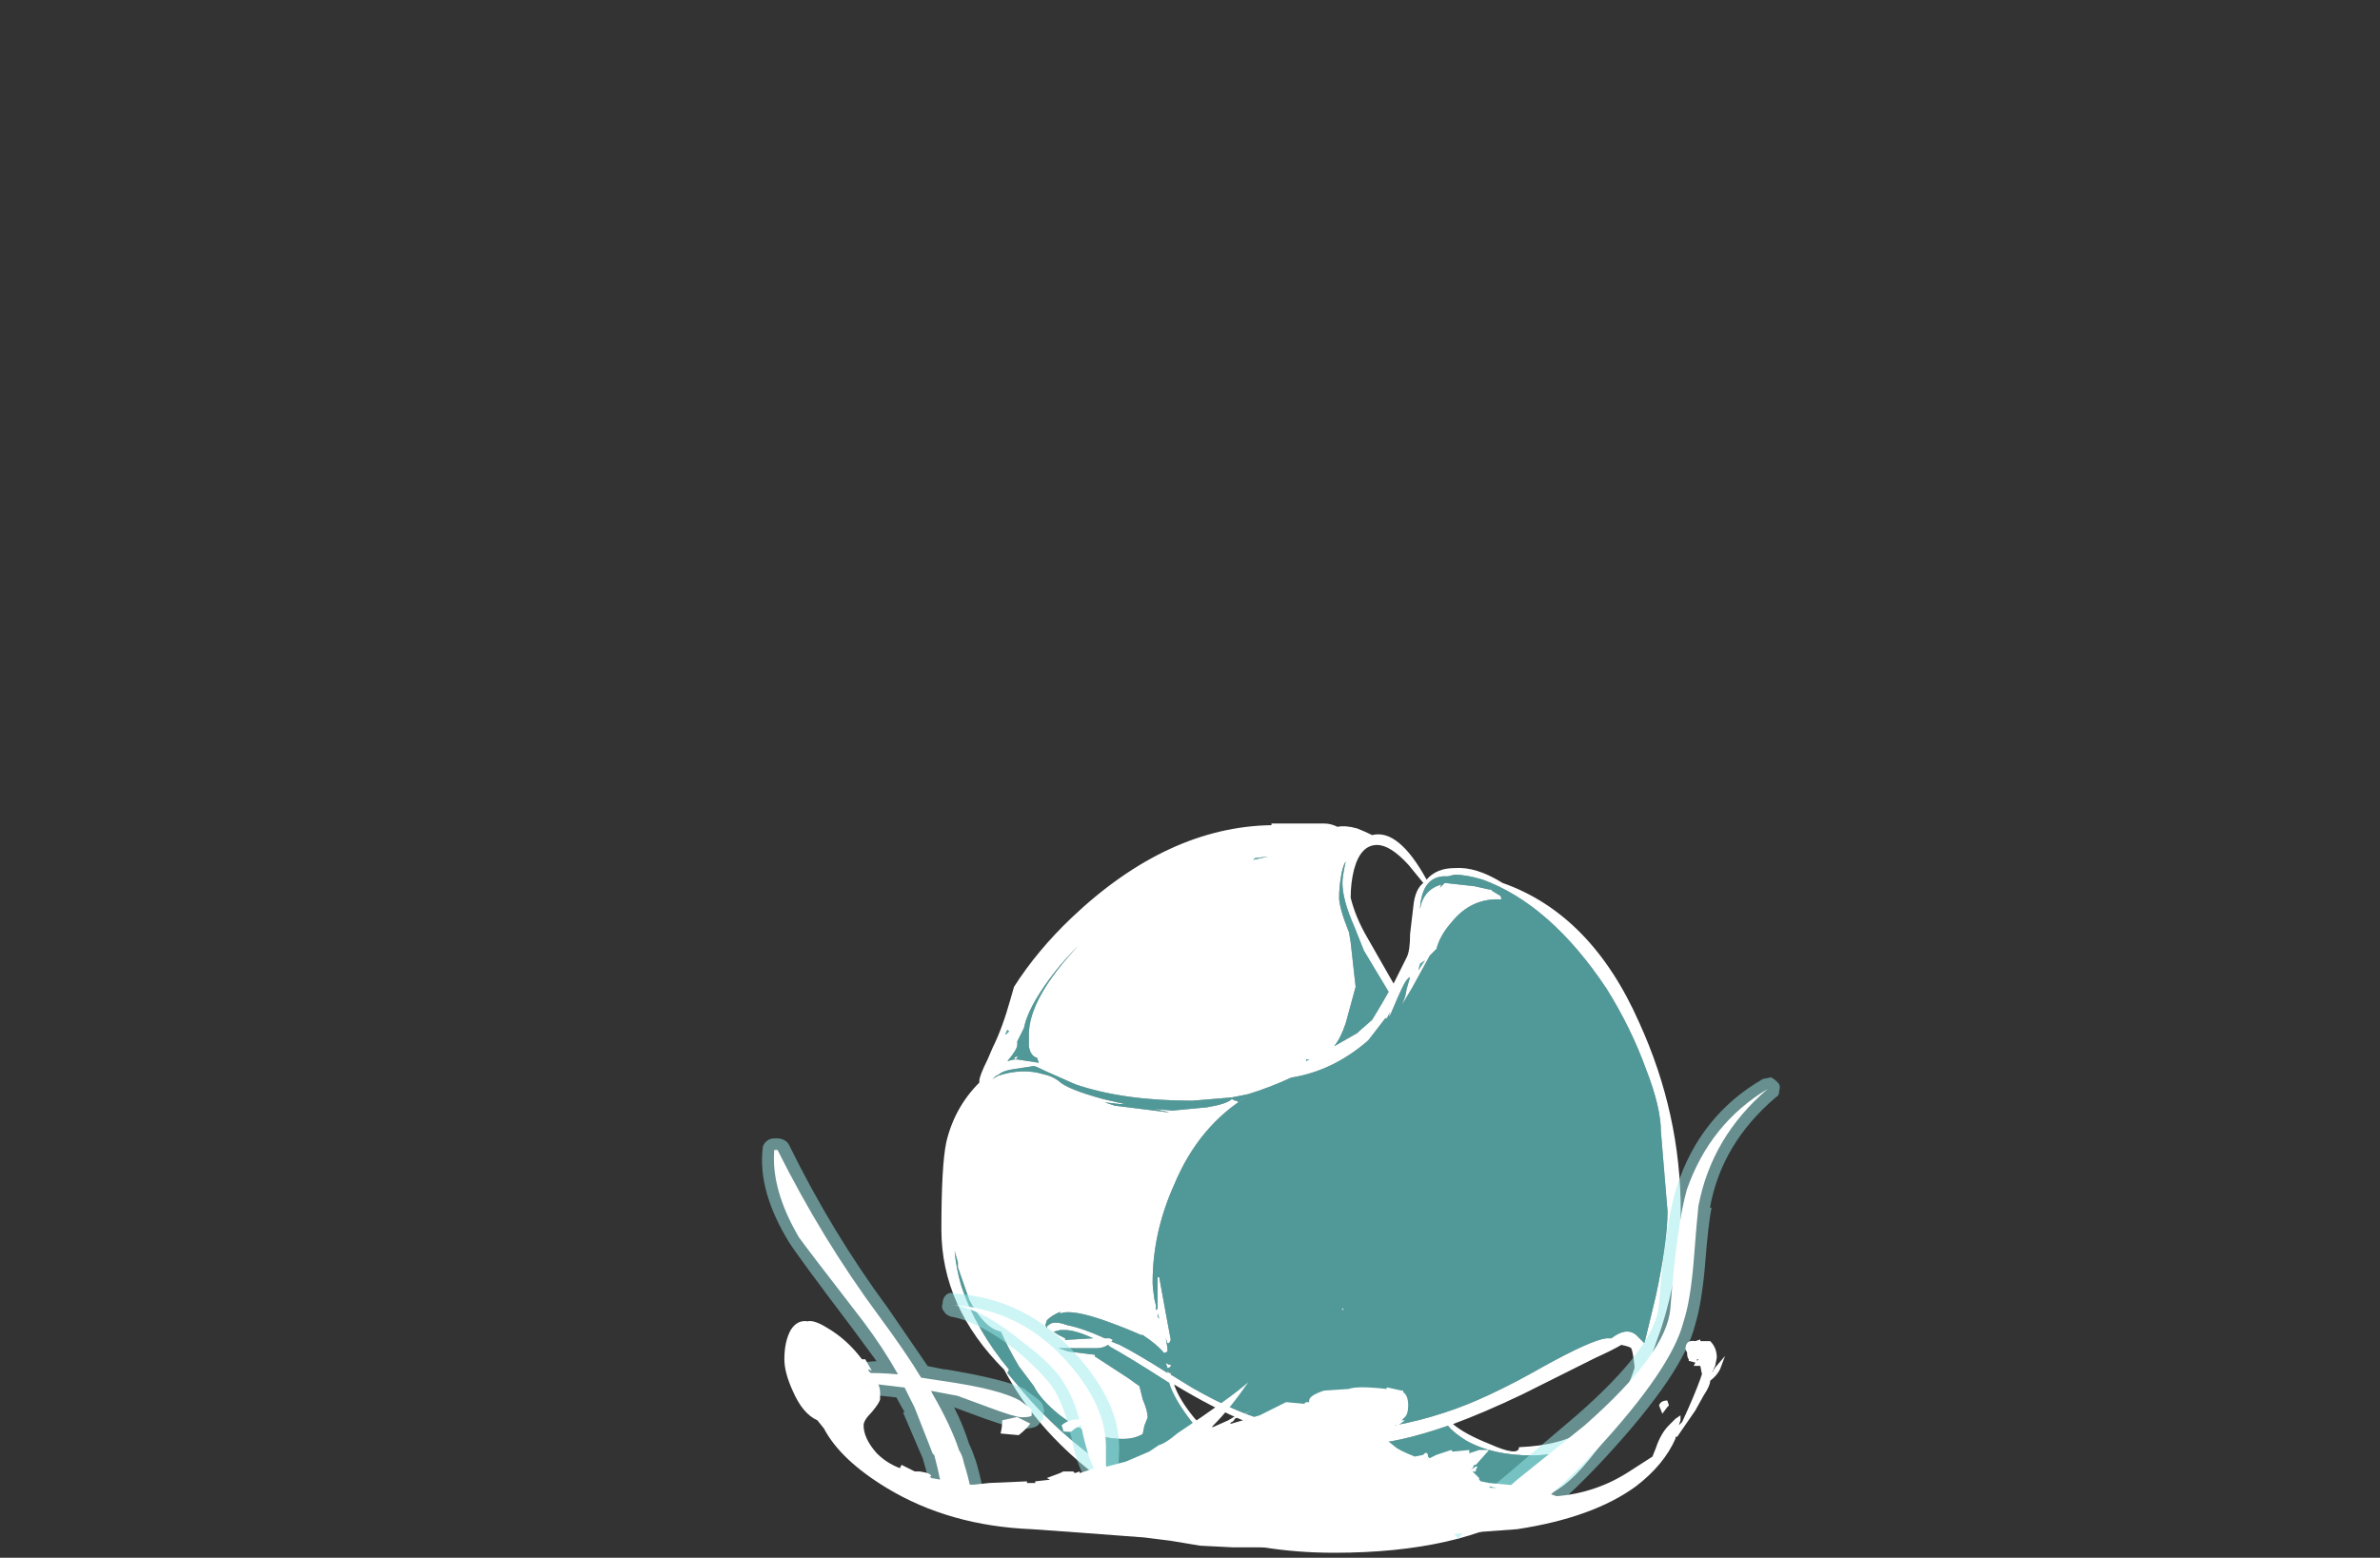 <?xml version="1.0" encoding="UTF-8" standalone="no"?>
<svg xmlns:ffdec="https://www.free-decompiler.com/flash" xmlns:xlink="http://www.w3.org/1999/xlink" ffdec:objectType="frame" height="330.45px" width="504.75px" xmlns="http://www.w3.org/2000/svg">
  <rect width="100%" height="100%" fill="#333333" stroke="none"/>
  <g transform="matrix(1.0, 0.0, 0.0, 1.0, 273.75, 301.35)">
    <use ffdec:characterId="1997" height="22.1" transform="matrix(7.0, 0.0, 0.0, 7.0, -74.1, -126.65)" width="22.4" xlink:href="#shape0"/>
    <use ffdec:characterId="1996" height="14.0" transform="matrix(7.0, 0.0, 0.0, 7.0, -112.0, -72.8)" width="30.8" xlink:href="#shape1"/>
    <use ffdec:characterId="1998" height="7.25" transform="matrix(7.0, 0.0, 0.0, 7.0, -107.4, -23.85)" width="28.5" xlink:href="#shape2"/>
  </g>
  <defs>
    <g id="shape0" transform="matrix(1.0, 0.0, 0.0, 1.0, -27.85, -27.35)">
      <path d="M40.05 45.75 Q41.6 45.7 43.1 45.2 44.35 44.8 46.1 43.8 47.55 43.0 48.0 42.95 L48.15 42.95 Q48.6 42.6 48.9 42.85 L49.15 43.1 49.5 41.65 Q49.85 40.0 49.85 39.1 L49.65 36.7 Q49.65 35.95 49.2 34.8 48.75 33.55 48.0 32.35 46.3 29.8 44.25 29.05 43.75 28.9 43.4 28.9 L43.2 28.95 43.05 28.95 Q42.4 29.0 42.35 29.95 42.45 29.35 43.0 29.2 L42.95 29.3 43.1 29.15 44.0 29.25 44.45 29.35 44.5 29.35 44.55 29.4 44.8 29.55 44.8 29.6 Q44.85 29.6 44.8 29.65 43.9 29.6 43.3 30.35 42.95 30.75 42.85 31.15 L42.65 31.35 42.1 32.35 41.8 32.85 41.9 32.6 41.95 32.35 42.05 32.0 Q41.95 32.05 41.85 32.25 41.7 32.55 41.45 33.15 L41.4 33.2 41.45 33.05 41.35 33.25 41.3 33.25 40.8 33.9 40.75 33.95 Q39.7 34.85 38.45 35.05 37.8 35.35 37.15 35.55 L36.65 35.65 35.45 35.75 Q33.35 35.75 31.9 35.25 L31.0 34.85 Q30.7 34.7 30.65 34.7 L30.0 34.8 Q29.7 34.85 29.6 34.95 L29.5 35.0 29.4 35.1 29.55 35.0 Q30.3 34.75 30.95 34.95 31.2 35.0 31.4 35.15 31.65 35.4 32.75 35.7 L33.4 35.85 33.25 35.85 32.8 35.8 33.1 35.9 34.7 36.1 34.75 36.1 34.3 36.0 34.85 36.05 35.9 35.95 Q36.5 35.85 36.65 35.7 L36.75 35.75 36.8 35.75 36.85 35.8 37.15 35.6 Q35.65 36.5 34.9 38.3 34.25 39.75 34.25 41.25 34.25 41.4 34.3 41.75 L34.35 41.95 34.35 42.1 34.4 42.05 34.4 41.1 34.45 41.1 34.65 42.2 34.8 43.0 34.75 43.1 34.7 43.1 34.65 42.95 34.7 43.25 34.7 43.35 34.6 43.4 Q34.4 43.15 33.95 42.85 L33.9 42.85 Q33.45 42.65 32.9 42.45 31.8 42.05 31.45 42.2 L31.45 42.15 Q31.2 42.25 31.05 42.4 L31.0 42.55 31.05 42.65 Q31.05 42.55 31.1 42.55 31.25 42.4 31.65 42.55 32.15 42.65 32.8 42.95 L32.95 42.95 33.05 43.0 33.0 43.05 33.25 43.15 Q33.75 43.4 34.7 44.0 L34.7 43.95 34.75 44.0 34.8 44.0 34.8 44.05 35.45 44.45 Q36.85 45.25 37.9 45.5 38.5 45.65 39.05 45.65 L39.75 45.7 40.0 45.7 39.9 45.8 40.05 45.75 M50.0 41.35 Q49.8 42.3 49.55 42.95 L49.2 43.95 49.15 43.95 49.1 44.0 Q49.0 44.65 47.95 46.0 47.0 47.35 46.3 47.65 L45.7 48.1 Q43.55 49.45 39.75 49.45 35.3 49.45 32.15 46.8 30.6 45.5 29.75 43.9 27.85 42.0 27.85 39.65 27.85 37.7 28.0 37.0 28.25 35.95 29.0 35.2 L29.0 35.15 Q29.0 35.0 29.25 34.5 L29.4 34.15 Q29.7 33.55 29.95 32.65 L30.05 32.3 Q30.75 31.2 31.8 30.2 34.7 27.45 37.85 27.4 L37.85 27.35 39.45 27.35 Q39.65 27.35 39.85 27.45 40.1 27.4 40.45 27.5 40.7 27.6 40.9 27.7 41.7 27.5 42.55 29.05 42.85 28.7 43.4 28.7 44.05 28.65 44.85 29.15 47.55 30.1 49.0 33.4 50.25 36.15 50.25 39.1 50.25 40.05 50.0 41.35 M48.85 43.85 L48.85 43.8 Q48.8 43.35 48.75 43.25 48.7 43.2 48.45 43.15 48.2 43.3 47.65 43.55 L45.45 44.65 Q44.3 45.2 43.35 45.55 43.7 45.85 44.45 46.15 45.35 46.55 45.35 46.25 46.65 46.2 47.4 45.7 L47.9 45.35 Q48.05 45.25 48.15 45.25 48.6 44.6 48.8 44.0 L48.85 43.85 M47.6 46.0 L47.7 45.9 47.55 46.0 Q46.75 46.5 45.75 46.5 44.55 46.5 43.75 46.05 43.35 45.8 43.2 45.6 41.6 46.15 40.7 46.15 L39.4 46.1 38.85 46.4 Q38.15 46.75 37.6 46.75 36.4 46.75 35.45 45.5 34.9 44.8 34.75 44.3 33.5 43.5 32.95 43.2 L32.9 43.15 Q32.75 43.25 32.55 43.25 L31.4 43.25 31.7 43.35 32.5 43.45 32.5 43.5 33.5 44.15 33.85 44.4 33.95 44.8 Q34.1 45.15 34.1 45.35 L34.0 45.6 33.95 45.85 Q33.7 46.0 33.35 46.0 32.35 46.0 31.4 45.25 30.85 44.8 30.65 44.4 L30.2 43.8 Q29.9 43.3 29.65 42.75 29.15 42.65 28.7 41.8 L28.35 40.8 28.35 40.65 28.25 40.3 Q28.3 40.85 28.45 41.35 28.9 42.7 29.9 43.9 L29.85 44.0 30.35 44.6 Q31.2 45.6 32.25 46.4 35.55 48.95 39.8 48.95 43.2 48.95 45.25 47.95 45.7 47.75 46.2 47.45 47.0 46.7 47.6 46.0 M42.0 28.6 Q41.45 28.0 41.05 28.0 40.55 28.0 40.35 28.75 40.25 29.15 40.25 29.6 40.4 30.2 40.75 30.8 L41.55 32.2 41.95 31.4 Q42.05 31.2 42.05 30.7 L42.15 29.85 Q42.2 29.35 42.45 29.15 L42.0 28.6 M42.5 31.5 L42.35 31.6 42.3 31.8 42.5 31.5 M41.2 32.8 L41.4 32.45 40.65 31.2 40.35 30.45 Q40.0 29.65 40.0 29.15 40.0 28.95 40.1 28.5 40.0 28.65 39.95 29.0 39.9 29.3 39.9 29.6 39.9 29.9 40.2 30.65 L40.25 30.95 40.4 32.3 40.1 33.4 Q39.95 33.85 39.75 34.1 L40.45 33.7 40.5 33.65 40.9 33.3 41.2 32.8 M37.3 28.45 L37.75 28.35 37.35 28.4 37.3 28.45 M38.9 34.5 L38.9 34.55 39.0 34.5 38.9 34.5 M30.15 34.5 L30.8 34.6 30.75 34.45 Q30.55 34.4 30.5 34.1 L30.5 33.75 Q30.5 32.65 32.0 31.05 31.2 31.85 30.7 32.7 30.5 33.05 30.4 33.35 L30.35 33.55 30.15 33.95 30.15 34.05 Q30.15 34.2 29.85 34.55 L30.05 34.5 30.15 34.5 M30.15 34.4 Q30.15 34.55 30.15 34.45 L30.1 34.5 30.05 34.45 30.15 34.4 M29.9 33.65 L29.85 33.6 29.8 33.7 29.8 33.75 29.9 33.65 M34.4 42.2 L34.4 42.3 34.45 42.35 34.4 42.2 M32.1 42.1 L32.1 42.1 M31.6 42.95 L31.6 43.0 32.45 42.95 Q31.9 42.7 31.6 42.7 L31.45 42.7 31.25 42.75 31.4 42.85 31.6 42.95 M34.75 43.75 L34.8 43.75 34.8 43.8 Q34.75 43.85 34.7 43.85 L34.65 43.7 34.75 43.75 M35.5 45.35 Q36.35 46.35 37.35 46.35 37.6 46.35 38.5 46.1 L38.85 46.0 38.8 45.95 Q37.3 45.8 34.9 44.35 35.05 44.8 35.5 45.35" fill="#ffffff" fill-rule="evenodd" stroke="none"/>
      <path d="M40.0 45.7 L40.05 45.75 39.9 45.8 40.0 45.7 M47.6 46.0 L47.55 46.0 47.7 45.9 47.6 46.0 M30.05 34.5 L30.15 34.5 30.05 34.5" fill="#00fff7" fill-opacity="0.498" fill-rule="evenodd" stroke="none"/>
      <path d="M42.5 31.5 L42.3 31.8 42.35 31.6 42.5 31.5 M37.3 28.45 L37.35 28.4 37.75 28.35 37.3 28.45 M38.9 34.5 L39.0 34.5 38.9 34.55 38.9 34.5 M29.9 33.65 L29.8 33.75 29.8 33.7 29.85 33.6 29.9 33.65 M32.1 42.1 L32.1 42.1 M34.4 42.2 L34.45 42.35 34.4 42.3 34.4 42.2" fill="#70ffff" fill-opacity="0.6" fill-rule="evenodd" stroke="none"/>
      <path d="M40.0 45.7 L39.75 45.7 39.05 45.65 Q38.5 45.65 37.9 45.5 36.85 45.25 35.45 44.45 L34.8 44.05 34.8 44.0 34.75 44.0 34.7 43.95 34.7 44.0 Q33.75 43.4 33.25 43.15 L33.0 43.05 33.05 43.0 32.95 42.95 32.8 42.95 Q32.15 42.65 31.65 42.55 31.25 42.4 31.1 42.55 31.05 42.55 31.05 42.65 L31.0 42.55 31.05 42.4 Q31.2 42.25 31.45 42.15 L31.45 42.2 Q31.8 42.05 32.9 42.45 33.45 42.65 33.9 42.85 L33.95 42.85 Q34.4 43.15 34.6 43.4 L34.7 43.35 34.7 43.25 34.65 42.95 34.7 43.1 34.75 43.1 34.8 43.0 34.65 42.2 34.45 41.1 34.4 41.1 34.4 42.05 34.35 42.1 34.35 41.95 34.3 41.75 Q34.25 41.4 34.25 41.25 34.25 39.75 34.9 38.3 35.65 36.5 37.15 35.6 L36.85 35.8 36.8 35.75 36.75 35.75 36.65 35.7 Q36.5 35.85 35.9 35.95 L34.85 36.05 34.3 36.0 34.75 36.1 34.7 36.1 33.1 35.9 32.8 35.8 33.25 35.85 33.4 35.85 32.75 35.7 Q31.65 35.4 31.4 35.15 31.2 35.0 30.95 34.95 30.3 34.75 29.55 35.0 L29.4 35.1 29.5 35.0 29.6 34.95 Q29.7 34.85 30.0 34.8 L30.65 34.7 Q30.7 34.7 31.0 34.85 L31.9 35.25 Q33.35 35.75 35.45 35.75 L36.65 35.65 37.15 35.55 Q37.8 35.35 38.45 35.05 39.7 34.85 40.75 33.95 L40.8 33.9 41.3 33.25 41.35 33.25 41.45 33.05 41.4 33.2 41.45 33.15 Q41.7 32.55 41.85 32.25 41.95 32.05 42.05 32.0 L41.95 32.35 41.9 32.6 41.8 32.85 42.1 32.35 42.65 31.35 42.85 31.15 Q42.95 30.75 43.3 30.35 43.9 29.6 44.8 29.65 44.85 29.6 44.8 29.6 L44.8 29.55 44.55 29.4 44.5 29.35 44.45 29.35 44.0 29.25 43.1 29.15 42.95 29.3 43.0 29.2 Q42.45 29.35 42.35 29.95 42.4 29.0 43.05 28.95 L43.2 28.95 43.4 28.9 Q43.75 28.9 44.25 29.05 46.3 29.8 48.0 32.35 48.75 33.55 49.2 34.8 49.65 35.95 49.65 36.7 L49.85 39.1 Q49.85 40.0 49.5 41.65 L49.15 43.1 48.9 42.85 Q48.6 42.6 48.15 42.95 L48.0 42.95 Q47.55 43.0 46.1 43.8 44.35 44.8 43.1 45.2 41.6 45.7 40.05 45.75 L40.0 45.7 M47.55 46.0 L47.6 46.0 Q47.0 46.7 46.2 47.45 45.7 47.75 45.25 47.95 43.2 48.95 39.8 48.95 35.55 48.95 32.25 46.4 31.2 45.6 30.35 44.6 L29.85 44.0 29.9 43.9 Q28.9 42.7 28.45 41.35 28.3 40.85 28.25 40.3 L28.35 40.65 28.35 40.8 28.7 41.8 Q29.15 42.65 29.65 42.75 29.9 43.3 30.2 43.8 L30.65 44.4 Q30.85 44.8 31.4 45.25 32.35 46.0 33.35 46.0 33.7 46.0 33.95 45.85 L34.0 45.6 34.1 45.35 Q34.1 45.15 33.95 44.8 L33.85 44.4 33.5 44.15 32.5 43.5 32.5 43.45 31.7 43.35 31.4 43.25 32.55 43.25 Q32.75 43.25 32.9 43.15 L32.95 43.2 Q33.5 43.5 34.75 44.3 34.9 44.8 35.45 45.5 36.4 46.75 37.6 46.75 38.15 46.75 38.85 46.4 L39.4 46.1 40.7 46.15 Q41.6 46.15 43.2 45.6 43.35 45.8 43.75 46.05 44.55 46.5 45.75 46.5 46.75 46.5 47.55 46.0 M41.2 32.8 L40.9 33.3 40.5 33.65 40.45 33.7 39.75 34.1 Q39.95 33.85 40.1 33.4 L40.4 32.3 40.25 30.95 40.2 30.65 Q39.9 29.9 39.9 29.6 39.9 29.3 39.95 29.0 40.0 28.65 40.1 28.5 40.0 28.95 40.0 29.15 40.0 29.65 40.35 30.45 L40.65 31.2 41.4 32.45 41.2 32.8 M30.05 34.5 L29.85 34.55 Q30.15 34.2 30.15 34.05 L30.15 33.95 30.35 33.55 30.4 33.35 Q30.5 33.05 30.7 32.7 31.2 31.85 32.0 31.05 30.5 32.65 30.5 33.75 L30.5 34.1 Q30.55 34.4 30.75 34.45 L30.8 34.6 30.15 34.5 30.05 34.5 M30.15 34.4 L30.05 34.45 30.1 34.5 30.15 34.45 Q30.15 34.55 30.15 34.4 M31.6 42.95 L31.4 42.85 31.25 42.75 31.45 42.7 31.6 42.7 Q31.9 42.7 32.45 42.95 L31.6 43.0 31.6 42.95 M34.75 43.75 L34.65 43.7 34.7 43.85 Q34.75 43.85 34.8 43.8 L34.8 43.75 34.75 43.75" fill="#70ffff" fill-opacity="0.498" fill-rule="evenodd" stroke="none"/>
    </g>
    <g id="shape1" transform="matrix(1.0, 0.0, 0.0, 1.0, 16.0, 10.4)">
      <path d="M11.15 -3.45 Q11.35 -6.05 11.7 -7.1 12.4 -9.25 14.3 -10.35 L14.55 -10.4 Q14.65 -10.35 14.75 -10.25 14.85 -10.15 14.8 -10.0 14.8 -9.85 14.7 -9.8 13.05 -8.4 12.7 -6.45 L12.75 -6.45 Q12.65 -6.0 12.55 -4.7 12.45 -3.55 12.25 -2.9 11.9 -1.45 9.55 1.1 8.35 2.4 7.45 3.05 6.0 3.0 5.45 3.25 5.15 3.4 5.1 3.6 L5.0 3.5 Q4.9 3.35 4.9 3.25 4.95 3.15 5.0 3.05 5.5 2.5 6.65 1.55 L8.65 -0.15 Q11.0 -2.2 11.15 -3.45 M-15.2 -8.35 Q-13.9 -5.7 -12.2 -3.4 L-11.0 -1.65 -10.5 -1.55 -10.45 -1.55 Q-8.65 -1.25 -8.05 -0.95 L-8.0 -0.9 -7.8 -0.75 Q-7.5 -0.55 -7.5 -0.4 -7.45 -0.3 -7.5 -0.2 L-7.5 -0.05 -7.6 0.05 Q-7.65 0.25 -8.15 0.25 -8.4 0.25 -9.25 -0.05 L-10.2 -0.4 Q-9.9 0.2 -9.75 0.7 -9.65 0.9 -9.55 1.2 -9.45 1.5 -9.3 2.2 -9.3 2.3 -9.3 2.4 -9.35 2.65 -9.75 2.8 L-10.0 2.8 Q-10.2 2.7 -10.45 2.5 L-10.5 2.5 Q-10.6 2.5 -10.75 2.45 L-10.9 2.25 -11.05 1.5 -11.15 1.15 -11.75 -0.25 -11.7 -0.25 -11.95 -0.7 -13.8 -0.9 Q-13.95 -0.9 -14.05 -1.0 -14.15 -1.1 -14.15 -1.25 L-14.15 -1.35 Q-14.15 -1.5 -14.05 -1.6 -14.0 -1.7 -13.85 -1.7 L-12.55 -1.8 -13.25 -2.75 Q-14.95 -5.0 -15.2 -5.4 -16.15 -6.95 -16.0 -8.25 -16.0 -8.35 -15.9 -8.45 -15.8 -8.55 -15.65 -8.55 L-15.55 -8.55 Q-15.45 -8.55 -15.35 -8.5 -15.25 -8.45 -15.2 -8.35 M-10.45 -3.8 Q-10.35 -3.9 -10.2 -3.85 -8.0 -3.7 -6.5 -2.0 -5.2 -0.55 -5.2 0.8 -5.2 1.2 -5.25 1.55 -5.25 1.65 -5.35 1.75 L-5.4 1.8 -5.45 1.8 -5.75 2.0 -5.95 2.0 Q-6.1 1.95 -6.15 1.85 -6.45 1.5 -6.65 0.5 -6.85 -0.4 -7.15 -0.9 -7.45 -1.4 -8.35 -2.15 -9.45 -3.0 -10.3 -3.15 -10.45 -3.2 -10.5 -3.3 -10.6 -3.4 -10.55 -3.55 -10.55 -3.7 -10.45 -3.8" fill="#9bebeb" fill-opacity="0.498" fill-rule="evenodd" stroke="none"/>
      <path d="M11.9 -3.0 Q11.55 -1.6 9.3 0.85 7.8 2.45 6.8 3.05 5.9 3.1 5.45 3.25 L5.3 3.35 5.3 3.25 Q5.75 2.75 6.85 1.8 L8.9 0.15 Q11.4 -2.05 11.5 -3.4 11.7 -5.95 12.0 -7.0 12.7 -9.0 14.45 -10.05 12.75 -8.6 12.35 -6.5 12.3 -6.05 12.2 -4.75 12.1 -3.6 11.9 -3.0 M-15.55 -8.2 Q-14.2 -5.5 -12.5 -3.2 -11.65 -2.05 -11.2 -1.3 L-10.55 -1.2 Q-8.8 -0.95 -8.2 -0.6 L-8.0 -0.45 Q-7.85 -0.35 -7.85 -0.3 L-7.85 -0.15 Q-7.9 -0.1 -8.15 -0.1 -8.35 -0.1 -9.15 -0.4 L-10.1 -0.75 -10.9 -0.9 -10.85 -0.8 Q-10.3 0.15 -10.05 0.9 -9.95 1.05 -9.9 1.3 -9.8 1.6 -9.65 2.25 -9.7 2.4 -9.85 2.45 -10.05 2.4 -10.25 2.2 L-10.35 2.1 -10.55 2.15 -10.7 1.45 -10.8 1.05 -10.85 1.0 -11.4 -0.4 -11.7 -1.0 -13.8 -1.25 -13.8 -1.35 Q-13.0 -1.5 -11.9 -1.4 -12.35 -2.2 -12.95 -3.0 -14.65 -5.2 -14.9 -5.55 -15.75 -7.0 -15.65 -8.2 L-15.55 -8.2 M-8.15 -2.4 Q-9.3 -3.35 -10.2 -3.5 -8.15 -3.35 -6.75 -1.75 -5.6 -0.45 -5.6 0.8 -5.6 1.15 -5.6 1.5 L-5.7 1.55 -5.85 1.65 Q-6.1 1.3 -6.3 0.4 -6.5 -0.55 -6.85 -1.1 -7.15 -1.65 -8.15 -2.4" fill="#ffffff" fill-rule="evenodd" stroke="none"/>
    </g>
    <g id="shape2" transform="matrix(1.0, 0.0, 0.0, 1.0, 14.55, 4.95)">
      <path d="M2.35 -4.9 L2.35 -4.95 2.4 -4.9 2.35 -4.9 M1.8 -2.45 L2.55 -2.5 Q2.8 -2.6 3.7 -2.5 L3.7 -2.55 4.15 -2.45 4.2 -2.45 4.2 -2.4 Q4.35 -2.3 4.35 -2.0 4.35 -1.75 4.25 -1.65 L4.15 -1.55 4.25 -1.55 4.05 -1.4 3.95 -1.4 3.8 -1.2 Q3.85 -1.1 3.7 -0.95 L3.95 -0.75 Q4.05 -0.65 4.55 -0.45 L4.8 -0.5 4.85 -0.55 Q4.95 -0.6 4.95 -0.45 L5.0 -0.4 5.2 -0.5 5.65 -0.65 5.7 -0.6 6.2 -0.65 6.2 -0.55 6.5 -0.65 6.8 -0.65 6.4 -0.2 6.35 -0.2 6.3 -0.1 6.25 -0.05 6.4 -0.15 6.45 -0.15 6.4 -0.05 6.4 0.0 6.3 0.0 6.5 0.2 6.5 0.25 6.55 0.3 6.8 0.35 7.35 0.4 8.25 0.5 8.4 0.7 8.5 0.75 8.6 0.65 8.7 0.7 8.85 0.75 Q10.05 0.65 11.05 0.0 L11.75 -0.45 11.85 -0.7 Q12.0 -1.15 12.25 -1.4 L12.45 -1.6 12.6 -1.7 12.6 -1.55 12.55 -1.4 12.65 -1.5 Q13.0 -2.25 13.2 -2.8 L13.25 -2.95 13.2 -3.2 13.0 -3.2 13.05 -3.3 12.85 -3.35 12.85 -3.4 Q12.8 -3.45 12.8 -3.6 L12.75 -3.7 Q12.75 -4.0 13.05 -3.95 L13.2 -4.0 13.2 -3.95 13.5 -3.95 Q13.7 -3.75 13.7 -3.45 L13.65 -3.2 13.6 -3.1 13.6 -3.05 13.55 -3.0 13.65 -3.15 13.95 -3.5 13.8 -3.1 Q13.7 -2.9 13.5 -2.75 13.5 -2.6 13.3 -2.3 L13.05 -1.85 12.5 -1.05 12.45 -1.05 12.45 -1.0 Q12.1 -0.2 11.25 0.45 9.95 1.4 7.65 1.75 L4.9 1.95 4.7 2.0 Q4.0 2.1 3.65 2.3 L-0.95 2.3 -1.95 2.25 -2.85 2.1 -3.65 2.0 -5.65 1.85 -7.05 1.75 Q-9.55 1.65 -11.45 0.5 -12.85 -0.35 -13.35 -1.3 L-13.55 -1.55 Q-14.0 -1.75 -14.3 -2.45 -14.55 -3.0 -14.55 -3.4 -14.55 -3.95 -14.35 -4.3 -14.15 -4.6 -13.85 -4.55 -13.65 -4.6 -13.25 -4.35 -12.65 -4.0 -12.2 -3.4 L-12.1 -3.4 -11.9 -3.05 -12.0 -3.1 -12.0 -3.05 Q-11.65 -2.7 -11.65 -2.4 L-11.65 -2.2 Q-11.65 -2.1 -11.9 -1.8 -12.15 -1.55 -12.15 -1.4 -12.15 -1.0 -11.75 -0.55 -11.45 -0.25 -11.05 -0.1 L-11.05 -0.1 -11.0 -0.2 -10.6 0.0 -10.45 0.0 Q-10.1 0.05 -10.1 0.15 L-10.15 0.15 -10.1 0.2 -8.95 0.4 -8.8 0.4 -8.35 0.35 -7.2 0.3 -7.2 0.35 -6.95 0.35 -6.95 0.3 -6.5 0.25 -6.6 0.2 -6.2 0.05 -6.1 0.0 -5.8 0.0 -5.75 0.05 -5.6 0.0 -5.6 0.05 -5.0 -0.15 -5.15 -0.05 -4.2 -0.3 -3.5 -0.6 -3.2 -0.8 Q-3.0 -0.85 -2.65 -1.15 -1.0 -2.25 -0.5 -2.7 -1.05 -1.9 -1.55 -1.4 L-1.6 -1.35 -1.55 -1.35 -1.1 -1.55 -0.85 -1.7 -0.85 -1.65 -0.4 -1.85 -0.9 -1.6 Q-0.95 -1.5 -1.0 -1.5 L-1.05 -1.45 -1.0 -1.45 -0.15 -1.7 0.65 -2.1 1.2 -2.05 1.25 -2.1 1.35 -2.1 1.35 -2.15 Q1.35 -2.3 1.8 -2.45 M11.95 -2.0 Q12.0 -2.15 12.2 -2.15 L12.25 -2.0 12.2 -1.95 12.05 -1.75 11.95 -2.0 M13.1 -3.35 L13.15 -3.4 13.1 -3.4 13.1 -3.35 M6.85 0.5 L7.05 0.5 6.8 0.45 6.85 0.5 M-8.0 -1.15 Q-7.95 -1.35 -7.95 -1.55 L-7.5 -1.65 -7.1 -1.45 Q-7.2 -1.3 -7.45 -1.1 L-8.0 -1.15 M-6.15 -1.4 Q-5.85 -1.65 -5.45 -1.55 -5.6 -1.35 -5.75 -1.3 -5.85 -1.2 -5.9 -1.2 -6.15 -1.2 -6.1 -1.25 L-6.15 -1.4" fill="#ffffff" fill-rule="evenodd" stroke="none"/>
    </g>
  </defs>
</svg>
